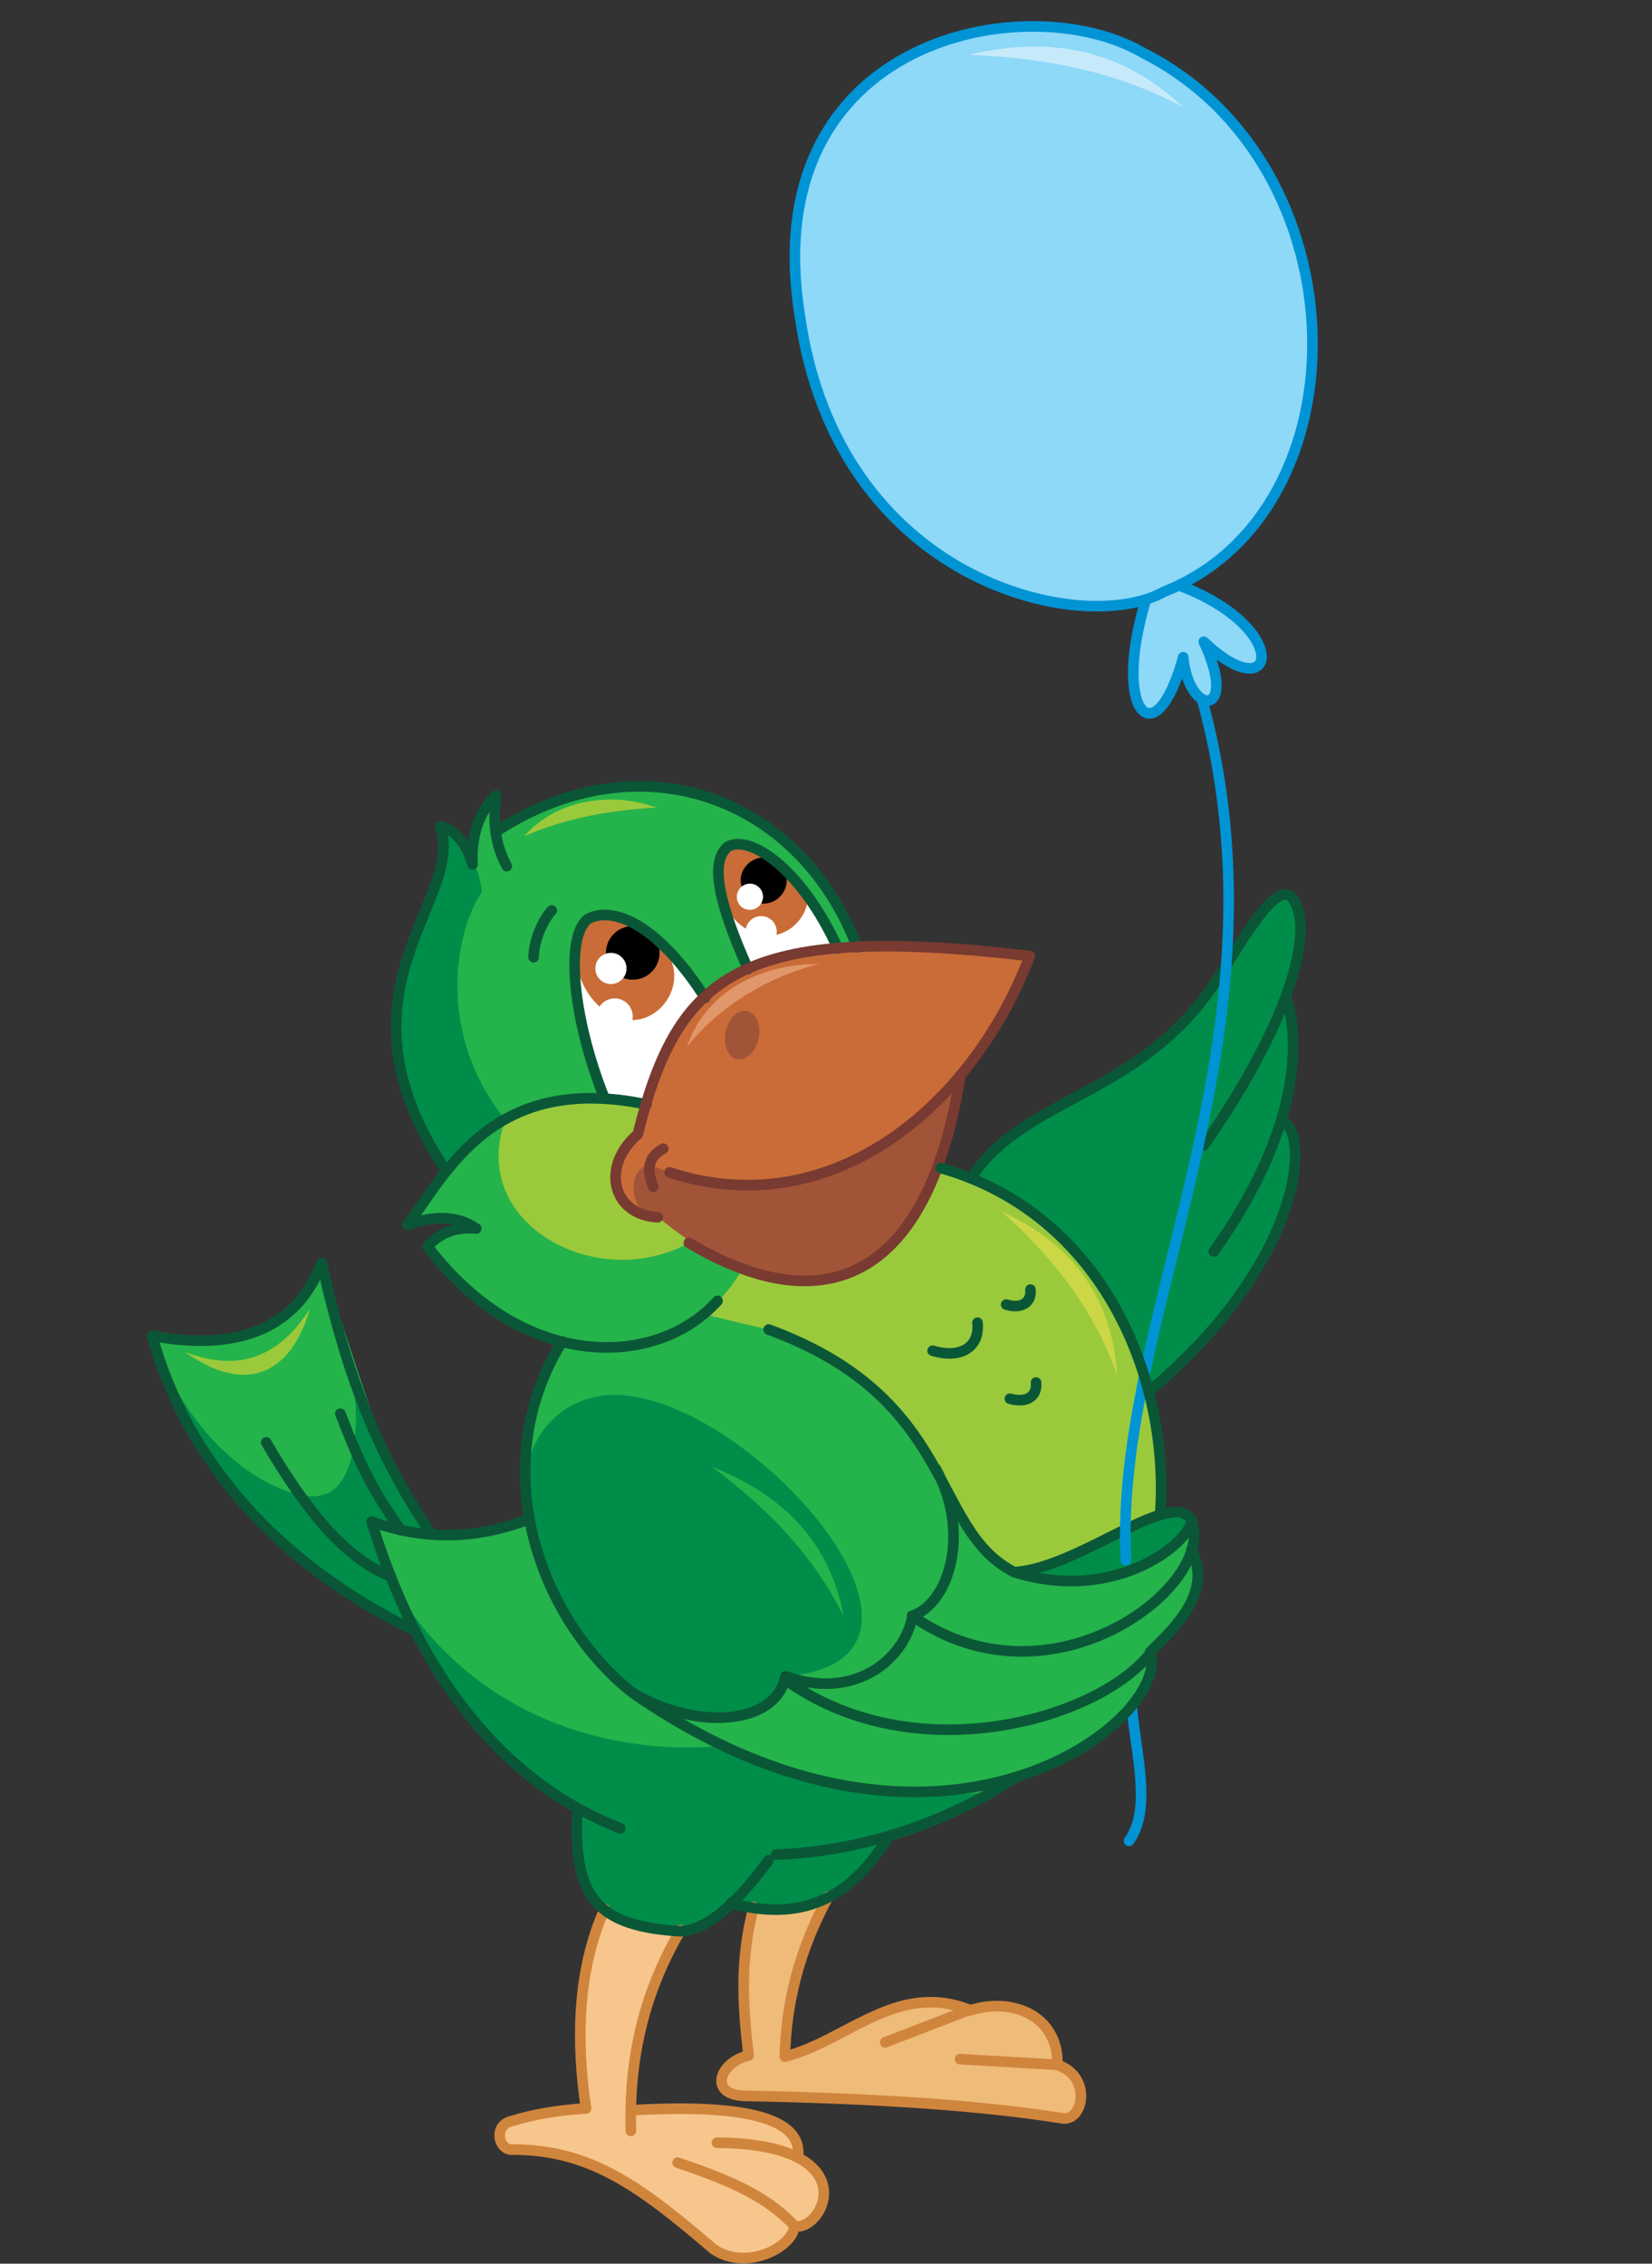 <?xml version="1.0" encoding="utf-8"?>
<!-- Generator: Adobe Illustrator 21.1.0, SVG Export Plug-In . SVG Version: 6.00 Build 0)  -->
<svg version="1.1" id="Layer_1" xmlns="http://www.w3.org/2000/svg" xmlns:xlink="http://www.w3.org/1999/xlink" x="0px" y="0px"
	 viewBox="0 0 265 363" style="enable-background:new 0 0 265 363;" xml:space="preserve">
<rect x="0" y="0" width="265" height="363" fill="#333333" stroke="none"/>
<style type="text/css">
	.st0{fill-rule:evenodd;clip-rule:evenodd;fill:#008D49;}
	.st1{fill-rule:evenodd;clip-rule:evenodd;fill:#25B34B;}
	.st2{fill-rule:evenodd;clip-rule:evenodd;fill:#9ACA3C;}
	.st3{fill-rule:evenodd;clip-rule:evenodd;fill:#FFFFFF;}
	.st4{fill-rule:evenodd;clip-rule:evenodd;fill:#CA6C38;}
	.st5{fill-rule:evenodd;clip-rule:evenodd;}
	.st6{fill-rule:evenodd;clip-rule:evenodd;fill:#A15437;}
	.st7{fill-rule:evenodd;clip-rule:evenodd;fill:#EFBB79;}
	.st8{fill-rule:evenodd;clip-rule:evenodd;fill:#F7C68C;}
	.st9{fill:none;stroke:#D0853D;stroke-width:1.699;stroke-linecap:round;stroke-linejoin:round;stroke-miterlimit:22.926;}
	.st10{fill:none;stroke:#0094D5;stroke-width:1.699;stroke-linecap:round;stroke-linejoin:round;stroke-miterlimit:22.926;}
	.st11{fill:none;stroke:#783A31;stroke-width:1.699;stroke-linecap:round;stroke-linejoin:round;stroke-miterlimit:22.926;}
	.st12{fill-rule:evenodd;clip-rule:evenodd;fill:#E1966C;}
	.st13{fill:none;stroke:#0A5737;stroke-width:1.699;stroke-linecap:round;stroke-linejoin:round;stroke-miterlimit:22.926;}
	.st14{fill-rule:evenodd;clip-rule:evenodd;fill:#8ED8F8;}
	.st15{fill-rule:evenodd;clip-rule:evenodd;fill:#C7EAFB;}
	.st16{fill-rule:evenodd;clip-rule:evenodd;fill:#CCD745;}
</style>
<path class="st0" d="M206.2,160.1c1.6,6.5,1.1,13-0.7,19.6c5.7,3.1,2.3,24-21.3,43.5l-28.4-34.3c8.8-13.2,27.8-12.9,39.9-32.5
	c4-6.3,8.5-14,11.1-12.6C209.3,146.1,209.3,151.8,206.2,160.1z"/>
<path class="st1" d="M67.5,262l-2.6-4.6l-2.9-8.7l10.7,1.4c-7.7-4.5-12.1-20.7-21-47.5c-5.8,11.2-12.7,13.8-27.2,11.7
	C28.3,236,57.6,258.7,67.5,262z"/>
<path class="st0" d="M67.5,262l-2.6-4.6l-2.9-8.7l8.4-1c-2.4-3.5-7.7-11.8-14.7-30c2.5,7.8,1.9,20.7-3.9,22
	c-3.8,1.6-19.8-3.9-27.4-25.4C28.6,235.3,54.2,258,67.5,262z"/>
<path class="st0" d="M117.2,305.2c11.7,3.4,19.5-0.7,24.8-9.8l-49.4-5.1c-0.7,13.8,3.1,18.5,16.6,19.3l4.3-1.5L117.2,305.2z"/>
<path class="st1" d="M162.6,285.3c11-3.1,24.4-12.3,22.1-20.4c6.7-7.7,9.5-11,6.6-16.4l-0.1-4.7l-3.2,4.1l-3,2.1l-59-45.2L90.1,215
	c-5.8,9.5-7.1,19-5.3,28.6c-9.1,3.5-17.4,3.2-25.3,0.4c8.2,26.9,22.8,41.7,39,48.5c8.3,3.5,17.1,4.8,25.7,4.6
	C138.6,296.8,152.3,292,162.6,285.3z"/>
<path class="st0" d="M160.7,287.2c-16.3,1.7-31.5-0.7-45.5-7.2c-10.4,1-36-0.3-51.6-24.9C84.4,305.4,132.7,304.9,160.7,287.2z"/>
<path class="st2" d="M123.2,213.2l-10.5-2.5l-0.3-6.9l38.5-16.5c31.6,7.5,39.7,44.2,34.1,62.8c-7,4.1-14.5,4.8-22.4,2
	C148.5,247,154.9,223.4,123.2,213.2z"/>
<path class="st0" d="M162.7,252.1c11.1,2.9,21.1,1.8,28.5-8.2C188.1,238.2,173.1,251.5,162.7,252.1z"/>
<path class="st2" d="M119.1,203.4l-15.4-26.3c-20.3-4.5-28.3,4.5-38.3,19.3c2.4-1.7,8.3-0.7,11,0.6l-4.3,0.5l-3.5,2.4
	C86.4,223.1,110.5,217.9,119.1,203.4z"/>
<path class="st1" d="M119.1,203.4l-8.6-4.1c-14.8,8.2-35.6-3.2-29.4-19.8c-6.3,3.1-11,10.4-15.7,16.9c3.9-1.5,7.6-1.3,11,0.6
	c-3-0.1-5.6,0.9-7.8,2.9C83.5,220.2,110.2,219.9,119.1,203.4z"/>
<path class="st1" d="M137.5,151.9l-33.8,25.2c-15.7-3.3-23.7,1.3-32.1,10.7c-18.9-25.9,1.1-42.5-1-55.3c4.3,2.1,4.4,4,5.2,6.1
	c-0.2-4,1.1-7.6,3.8-11l-0.1,5.8C104.4,117.7,128,129,137.5,151.9z"/>
<path class="st0" d="M81,179.5l-10.2,8.2c-18-32.6,3.7-42.2-0.3-55.1c4.3,2.1,6.2,5.8,6.8,10.4C73.1,149.2,69.8,165.5,81,179.5z"/>
<path class="st3" d="M97,176.2l6.7,0.9c1-5.9,5.4-12.4,9.4-17.2c-7.2-10.6-14.2-15.8-18.7-12.7C90.7,149.8,91.4,164.8,97,176.2z"/>
<path class="st4" d="M99.5,163.3c5.7,1.7,10.6-4.8,7.9-9.8c-4.3-4.4-8.4-9.3-12.3-6.7C89.8,149.5,92.3,161.2,99.5,163.3z"/>
<circle class="st5" cx="101.5" cy="152.8" r="4.3"/>
<circle class="st3" cx="98" cy="155.3" r="2.5"/>
<circle class="st3" cx="98.6" cy="163" r="2.9"/>
<path class="st4" d="M102.4,181.9c5.8-34.3,34.4-31.8,62.9-28.6c-12.6,29.8-37.8,42.7-57.8,34.7l25.8,16.5
	c-8.7,2.1-19.1-3.1-27.8-9.3C99.2,195,95.6,187.3,102.4,181.9z"/>
<path class="st3" d="M120,155.4c4.7-2.2,9-3.3,14.4-3.3c-6-12.7-14-18-17.7-16.3C113.8,138.1,116.8,149,120,155.4z"/>
<path class="st4" d="M120.3,149.3c5.1,2.5,9.5-1.9,9.3-5.8c-3.7-5.8-10.3-8.6-11.9-7.9C115.1,137.5,114,146.1,120.3,149.3z"/>
<path class="st5" d="M122.5,144.9c2,0,3.7-1.7,3.7-3.7s-1.7-3.7-3.7-3.7c-2,0-3.7,1.7-3.7,3.7C118.9,143.2,120.5,144.9,122.5,144.9z
	"/>
<path class="st3" d="M120.3,145.9c1.2,0,2.1-1,2.1-2.1c0-1.2-1-2.1-2.1-2.1c-1.2,0-2.1,1-2.1,2.1C118.2,145,119.1,145.9,120.3,145.9
	z"/>
<path class="st6" d="M154,172.8c-4.7,15.9-1.9,13.6-8,22.7c-6.8,9.7-21.7,15.4-40.4-0.3c-5-0.2-5.1-8.1-1.3-8.4
	C117.9,192.7,138.9,191.1,154,172.8z"/>
<path class="st7" d="M121,305.9c4,0.8,9.6-0.3,11.8-1.7c-4.4,8.6-6.7,17.1-7,25.7c9.9-2.5,20.5-13,29.6-7.5
	c10.4-2.3,14.5,1.2,14.1,8.7c5.6,1.9,4.2,9,0.9,8.6c-13.1-2.1-30-3.2-50.5-3.6c-6.6,0.1-4.7-5.4,0.1-6.5
	C119.1,320.9,118.9,313.9,121,305.9z"/>
<path class="st8" d="M97,306.1l3.9,2l8.2,1.7c-5.1,8.9-7.8,18.4-8.1,28.5c17.9-2.3,27,1.6,26.8,7.5c5.8,3.6,4.8,8.6,0.5,11.2l-1.1-1
	c0.9,3.3-7.5,8.3-12.9,4.7c-11.7-10-19.6-15.9-32-16c-2.6,0.4-3.5-4-0.3-4.6c3.2-1,7.1-1.7,11.8-2C92.3,326.7,92.1,316.3,97,306.1z"
	/>
<path class="st9" d="M142,327.5l13.5-5.2c-11.6-4.6-19.7,5-29.6,7.5c0.2-8.4,2.2-17,7-25.7"/>
<path class="st9" d="M154,330.2l15.6,0.9c0.3-7.1-6.3-11.1-14.1-8.7"/>
<path class="st9" d="M169.6,331.1c5.6,1.9,4.2,9,0.9,8.6c-13.1-2.1-30-3.2-50.5-3.6c-6.6,0.1-4.7-5.4,0.1-6.5
	c-1.1-8.8-1.3-15.7,0.8-23.8"/>
<path class="st9" d="M109.2,309.5c-6.4,10.8-8.3,21.7-8,32.2"/>
<path class="st9" d="M101.2,338.4c20.5-1.2,27.5,2,26.8,7.5"/>
<path class="st9" d="M108.7,346.8c9.6,3.2,14.8,5.9,18.8,10.2c4.6,0.8,11.7-13.2-12.5-13.4"/>
<path class="st9" d="M127.4,357c-0.1,3.2-7.5,7.3-12.9,3.7c-11.7-10-19.6-15.9-32-16c-2.6,0.4-3.5-4-0.3-4.6c3.2-1,7.1-1.7,11.8-2
	c-1.6-10.9-1.4-22.1,3-32"/>
<path class="st10" d="M181.6,274.1c0.6,7.1,3.2,16.1-0.5,21.1"/>
<path class="st11" d="M106.4,184.2c-2.3,1.2-2.8,3.2-1.6,6.1"/>
<path class="st6" d="M120.1,162.2c1.4,0.5,2.1,2.6,1.5,4.7c-0.6,2.1-2.2,3.4-3.6,2.9c-1.4-0.5-2.1-2.6-1.5-4.7
	C117,163,118.7,161.7,120.1,162.2z"/>
<path class="st0" d="M126,268.8c32.1-2.6-6.6-46.2-28.3-45.1c-7.6,0.5-12.9,6.2-13.4,13.8c0.4,12.9,7.7,24.4,17.1,34
	C110,278.1,125.6,276.6,126,268.8z"/>
<path class="st12" d="M131.4,154.6c-7.7,1.8-16.1,6.7-21.2,13.3C113.1,159,122.1,154.5,131.4,154.6z"/>
<circle class="st3" cx="122.1" cy="149.4" r="2.5"/>
<path class="st13" d="M191.2,243.9c-3-5.7-18,7.6-28.5,8.2"/>
<path class="st11" d="M154,172.8c-5.3,32.9-22.2,39.2-43.5,26.5"/>
<path class="st13" d="M206.3,159.9c3.1,9.8,0,24.6-11.6,40.8 M155.9,188.7c8.8-13.2,27.8-12.9,39.9-32.5c4-6.3,8.5-14,11.1-12.6
	c4.3,4.1,0.9,19-13.8,40.1 M205.5,179.7c4.9,1.4,3.6,22.8-21.3,43.5"/>
<path class="st10" d="M186.7,94.9c27.4,62.5-8.3,111.8-6.1,155.3"/>
<path class="st14" d="M183.9,95.9l5.3-2.1c18.3,6.9,15.5,20.1,3.9,9c5.7,12.2-2.4,12.1-3.3,2.5C187.3,118.6,177.1,118.7,183.9,95.9z
	"/>
<path class="st10" d="M189.2,93.9c18.3,6.9,15.5,20.1,3.9,9c5.7,12.2-2.4,12.1-3.3,2.5c-4.4,16.2-11.6,9-5.9-9.5"/>
<path class="st14" d="M186.7,94.9c32.7-12.9,31.9-68.6-3.3-86.4C165-2.3,121.1,5.9,128.3,50.6C134.3,93.4,173.7,102.2,186.7,94.9z"
	/>
<path class="st10" d="M186.7,94.9c32.7-12.9,31.9-68.6-3.3-86.4C165-2.3,121.1,5.9,128.3,50.6C134.3,93.4,173.7,102.2,186.7,94.9z"
	/>
<path class="st15" d="M189.8,17.2c-9.9-5.3-20.9-7.9-34.4-8.4C169.4,5.4,180.8,8.6,189.8,17.2z"/>
<path class="st13" d="M117.2,305.2c11.4,3,18.8-0.7,24.8-9.8 M92.6,290.4c-0.7,13.8,3.1,18.5,16.6,19.3c3.7-0.3,8.1-3.2,14.1-11.4
	 M66.7,261.6c-21.6-10.5-36.6-26.8-42.3-47.4c13.7,2.6,23.3-1.2,27.2-11.7c4.3,19.5,9.8,32.2,17.7,43.6 M62.7,252.8
	c-6.9-2.7-13.1-9.7-20-21.5 M124.5,297.4c14-0.5,27.5-5.3,38-12.1 M84.9,243.6c-9.1,3.5-17.4,3.2-25.3,0.4
	c7.3,23.9,19.4,38.4,33.3,46.1c2.2,1.2,4.4,2.2,6.6,3.1 M101.4,271.4c10.5,6.3,23.2,5.1,24.6-2.6c10.8,3.9,19-2.4,20.4-9.7
	c6.1-2.2,9.2-13.7,3.7-23.6 M184.6,265c-8.1,10.6-37.8,19.4-58.7,4.3 M146.3,259.1c22.4,15.8,49-5.1,44.8-15.2 M191.2,243.9
	c-1.3,4.6-13.3,13-28.5,8.2c-13.5-6.8-9.1-27.8-39.4-38.9 M90.2,215.1c-12.5,20.1-3.7,44.5,11.2,56.3c49.2,34.3,86.8,4.2,83.1-6.5
	c4.3-4.2,10-9.7,6.6-16.4 M103.7,177.1c-24.6-5.1-32,10.9-38.3,19.3c4.2-1.5,7.9-1.5,11,0.6c-3.3-0.3-5.9,0.7-7.8,2.9
	c15.4,20.2,36.8,19.5,46.5,8.7 M88.5,146c-1.4,1.5-2.9,4.9-2.9,7.5 M97,176.2c-5.2-13-6.4-26.2-2.6-28.9c4.6-2.2,11.8,1.9,18.7,12.7
	 M120,155.4c-4.2-9.4-6.4-16.9-3.3-19.6c3.5-2.1,11.9,3.5,17.7,16.3 M137.5,151.9c-9.3-24.4-35.1-33.5-58-18.5 M81.3,138.9
	c-2.1-3.8-2.2-7.8-1.7-11.3c-2.9,2.7-4,6.5-3.8,11c-1-3.4-2.8-5.5-5.2-6.1c4.3,11.7-18.6,26.3,1,55.3 M64.3,245.4
	c-4.5-6.5-6.3-9.9-9.7-18.7 M162,224.3c2.5,0.7,4.4-0.2,4.2-2.6 M161.4,209.2c2.3,0.7,4.1-0.2,3.9-2.4 M149.6,216.6
	c4.3,1.3,7.6-0.4,7.2-4.5 M150.9,187.3c26.1,7.4,36.8,33.8,35.2,55.6"/>
<path class="st11" d="M105.5,195.2c-7.4-0.4-9.1-8.3-3.2-13.3c6.4-25.7,16.3-34,62.9-28.6c-9.6,25-32.5,43-57.8,34.7"/>
<path class="st1" d="M135.3,259.1c-4.5-9-11.2-16.5-21.1-23.9C126.6,240.1,133.3,248.2,135.3,259.1z"/>
<path class="st2" d="M105.3,129.5c-9.2,0.5-16,2.3-21.2,4.6C88.6,128.8,97.2,126.6,105.3,129.5z M29.7,216.8
	c8.8,3.4,15.2,0.6,20-6.9C46.6,220.7,39.1,223.6,29.7,216.8z"/>
<path class="st16" d="M179.2,220.5c-3.5-9.8-9.4-18.1-18.5-26.2C172.6,199.7,178.4,208.6,179.2,220.5z"/>
</svg>
